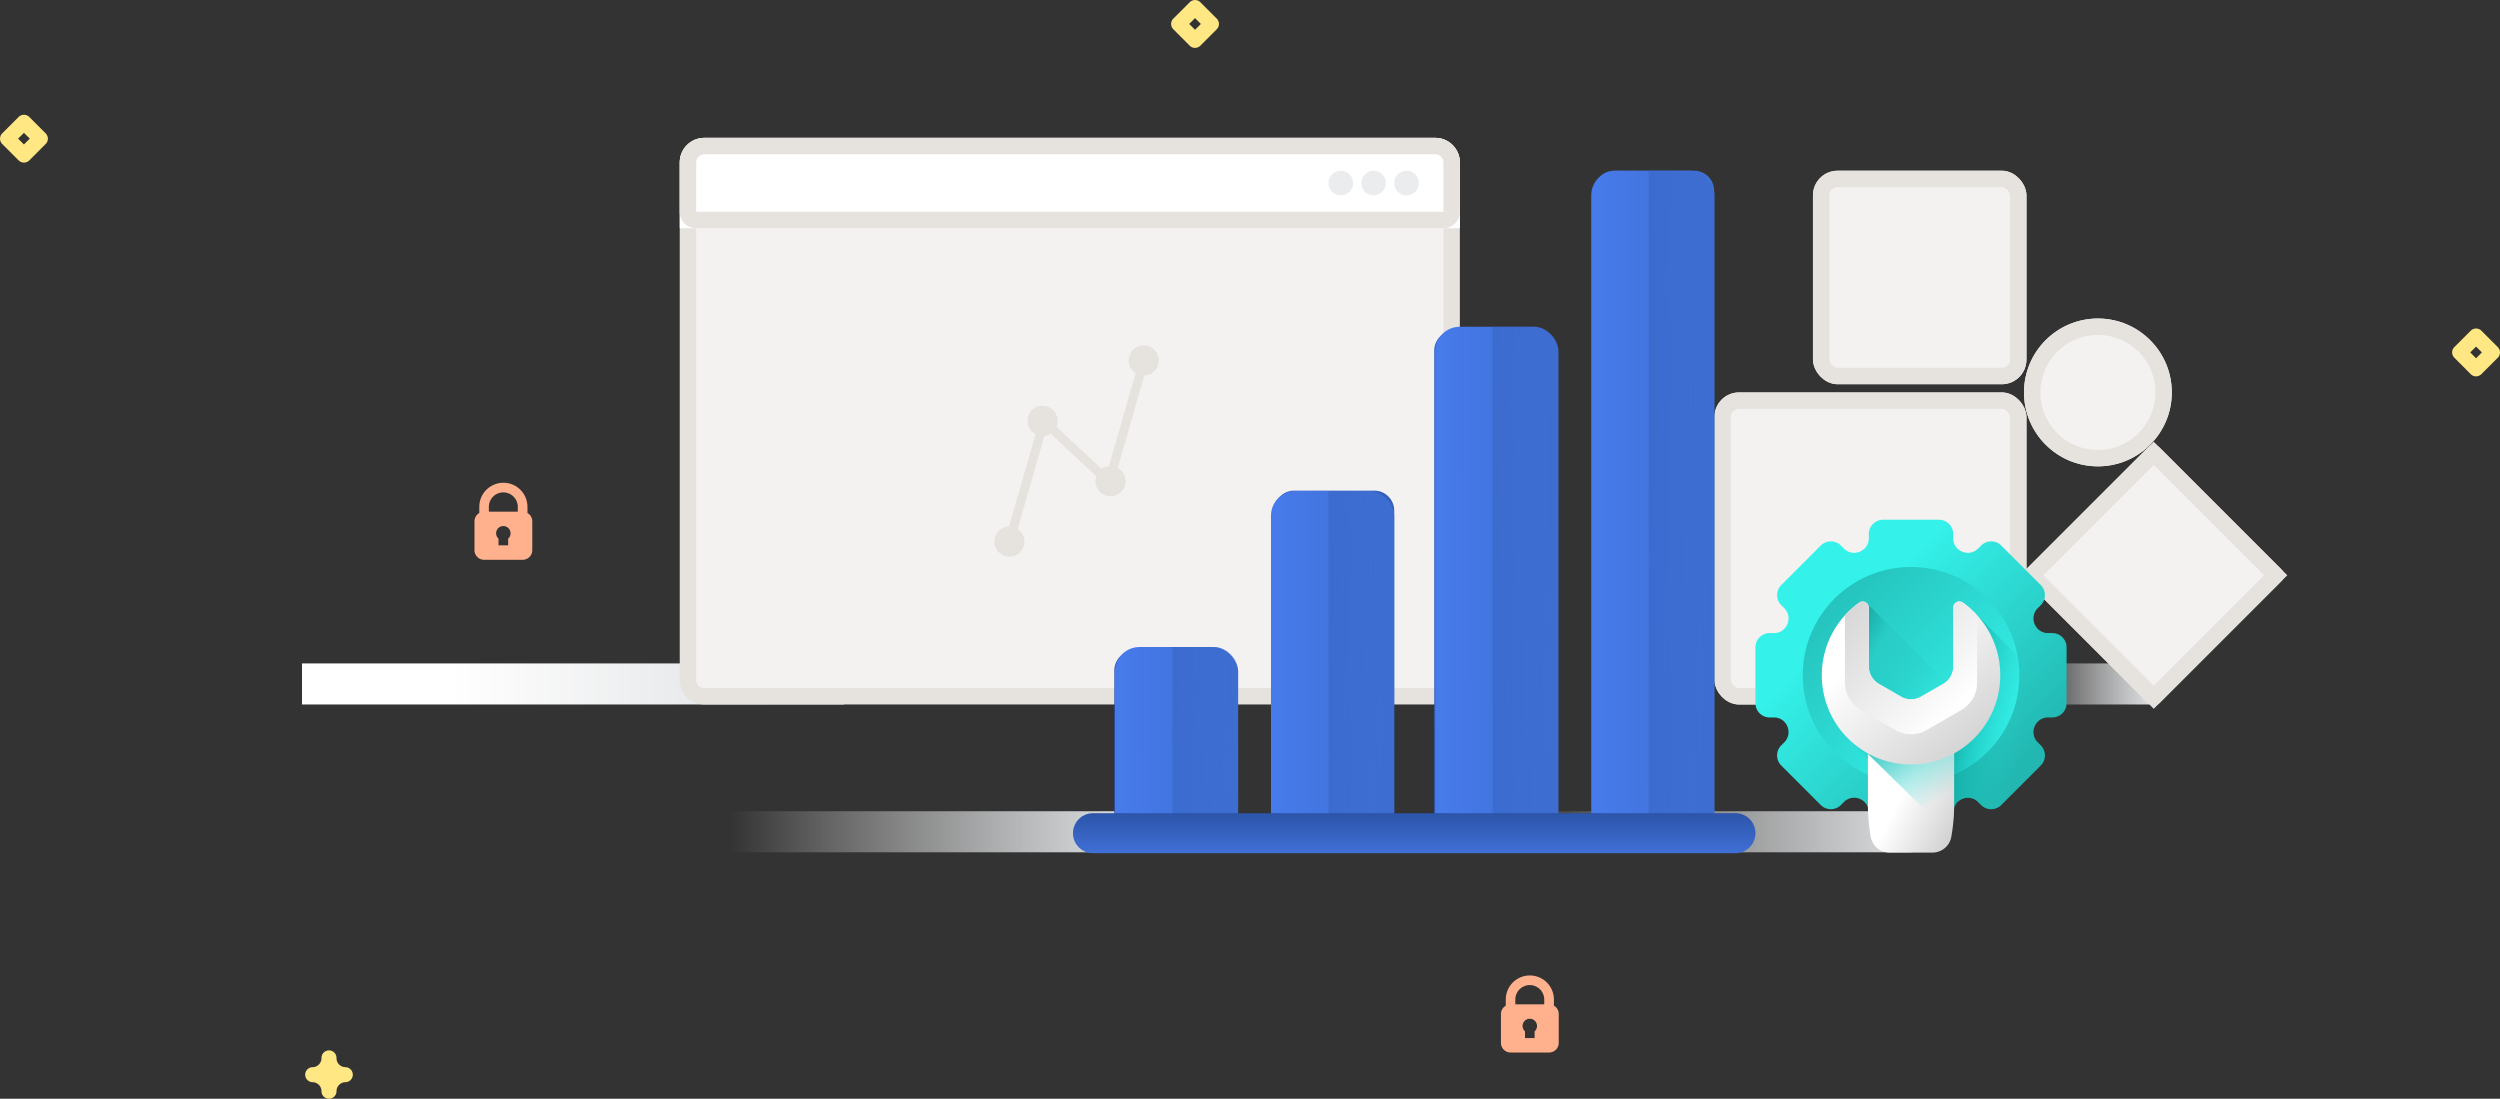 <?xml version="1.0" encoding="utf-8"?>

<!--
 * Copyright (c) 2020, WSO2 Inc. (http://www.wso2.org) All Rights Reserved.
 *
 * WSO2 Inc. licenses this file to you under the Apache License,
 * Version 2.0 (the "License"); you may not use this file except
 * in compliance with the License.
 * You may obtain a copy of the License at
 *
 *     http://www.apache.org/licenses/LICENSE-2.0
 *
 * Unless required by applicable law or agreed to in writing,
 * software distributed under the License is distributed on an
 * "AS IS" BASIS, WITHOUT WARRANTIES OR CONDITIONS OF ANY
 * KIND, either express or implied. See the License for the
 * specific language governing permissions and limitations
 * under the License.
-->

<svg xmlns="http://www.w3.org/2000/svg" xmlns:xlink="http://www.w3.org/1999/xlink" width="304.445" height="133.802"
     viewBox="0 0 304.445 133.802">
    <rect x="0" y="0" width="304.445" height="133.802" fill="#333333" stroke="none"/>
    <defs>
        <linearGradient id="linear-gradient" x1="0.274" y1="0.5" x2="1" y2="0.5" gradientUnits="objectBoundingBox">
            <stop offset="0" stop-color="#fff" stop-opacity="0"/>
            <stop offset="1" stop-color="#dbdddf"/>
        </linearGradient>
        <linearGradient id="linear-gradient-4" x1="0.274" y1="0.5" x2="1" y2="0.5" gradientUnits="objectBoundingBox">
            <stop offset="0" stop-color="#fff"/>
            <stop offset="1" stop-color="#dbdddf"/>
        </linearGradient>
        <linearGradient id="linear-gradient-5" x1="0.945" y1="0.65" x2="0.178" y2="0.718"
                        gradientUnits="objectBoundingBox">
            <stop offset="0" stop-color="#4070d6"/>
            <stop offset="1" stop-color="#2c54a9"/>
        </linearGradient>
        <linearGradient id="linear-gradient-6" x1="-0.223" y1="0.392" x2="3.137" y2="0.366"
                        gradientUnits="objectBoundingBox">
            <stop offset="0" stop-color="#497ef1"/>
            <stop offset="0.325" stop-color="#4070d6"/>
            <stop offset="1" stop-color="#2c54a9"/>
        </linearGradient>
        <linearGradient id="linear-gradient-10" x1="2.27" y1="0.346" x2="-1.758" y2="0.219"
                        gradientUnits="objectBoundingBox">
            <stop offset="0" stop-color="#4070d6" stop-opacity="0"/>
            <stop offset="0.088" stop-color="#4070d6" stop-opacity="0"/>
            <stop offset="1" stop-color="#2c54a9"/>
        </linearGradient>
        <linearGradient id="linear-gradient-14" x1="0.5" y1="1" x2="0.5" gradientUnits="objectBoundingBox">
            <stop offset="0" stop-color="#4070d6"/>
            <stop offset="1" stop-color="#2c54a9"/>
        </linearGradient>
        <linearGradient id="linear-gradient-15" x1="0.308" y1="0.308" x2="0.828" y2="0.828"
                        gradientUnits="objectBoundingBox">
            <stop offset="0" stop-color="#34f1e9"/>
            <stop offset="1" stop-color="#22b7b1"/>
        </linearGradient>
        <linearGradient id="linear-gradient-16" x1="0.821" y1="0.821" x2="0.126" y2="0.126"
                        gradientUnits="objectBoundingBox">
            <stop offset="0" stop-color="#34f1e9"/>
            <stop offset="1" stop-color="#25c2bc"/>
        </linearGradient>
        <linearGradient id="linear-gradient-17" x1="0.428" y1="0.45" x2="-0.035" y2="0.205"
                        gradientUnits="objectBoundingBox">
            <stop offset="0" stop-color="#28cbc4" stop-opacity="0"/>
            <stop offset="0.563" stop-color="#28cdc6" stop-opacity="0.922"/>
            <stop offset="1" stop-color="#0b8985"/>
        </linearGradient>
        <linearGradient id="linear-gradient-18" x1="0.608" y1="0.634" x2="-0.093" y2="0.449"
                        gradientUnits="objectBoundingBox">
            <stop offset="0" stop-color="#2ad2cb" stop-opacity="0"/>
            <stop offset="0.563" stop-color="#11b0aa" stop-opacity="0.561"/>
            <stop offset="1" stop-color="#0b8984"/>
        </linearGradient>
        <linearGradient id="linear-gradient-19" x1="0.464" y1="0.418" x2="1.086" y2="0.86"
                        gradientUnits="objectBoundingBox">
            <stop offset="0" stop-color="#fff"/>
            <stop offset="1" stop-color="#ccc"/>
        </linearGradient>
        <linearGradient id="linear-gradient-20" x1="0.801" y1="0.671" x2="0.39" y2="-0.096"
                        gradientUnits="objectBoundingBox">
            <stop offset="0" stop-color="#2ad0c9" stop-opacity="0"/>
            <stop offset="1" stop-color="#26c4be"/>
        </linearGradient>
        <linearGradient id="linear-gradient-21" x1="0.317" y1="0.252" x2="0.97" y2="0.967"
                        xlink:href="#linear-gradient-19"/>
        <linearGradient id="linear-gradient-22" x1="0.875" y1="0.78" x2="-0.125" y2="-0.215"
                        xlink:href="#linear-gradient-19"/>
    </defs>
    <g id="analytics-engine-configuration-illustration" transform="translate(-141.222 -98.21)">
        <g id="account-recovery-illustration">
            <path id="Path_95"
                  d="M424.493,166.965a.914.914,0,0,1-.914-.914,1.1,1.1,0,0,0-1.1-1.1.915.915,0,0,1,0-1.829,1.1,1.1,0,0,0,1.1-1.1.915.915,0,1,1,1.829,0,1.1,1.1,0,0,0,1.1,1.1.915.915,0,0,1,0,1.829,1.1,1.1,0,0,0-1.1,1.1.914.914,0,0,1-.914.914Z"
                  transform="translate(-243.207 65.047)" fill="#ffe783"/>
            <path id="Path_96"
                  d="M68.794,419.851a.915.915,0,0,1-.645-.267l-2-2a.914.914,0,0,1,0-1.291l2-2a.914.914,0,0,1,1.291,0l2,2a.914.914,0,0,1,0,1.291l-2,2.008A.915.915,0,0,1,68.794,419.851Zm-.711-2.917.711.711.711-.711-.711-.708Z"
                  transform="translate(75.344 -301.841)" fill="#ffe783"/>
            <path id="Path_98"
                  d="M141.064,46.254a.914.914,0,0,1-.645-.267l-2-2.005a.914.914,0,0,1,0-1.291l2-2a.914.914,0,0,1,1.291,0l2,2a.914.914,0,0,1,0,1.291l-2,2a.909.909,0,0,1-.645.267Zm-.711-2.917.711.711.711-.711-.711-.711Z"
                  transform="translate(301.688 97.79)" fill="#ffe783"/>
            <path id="Path_98-2" data-name="Path_98"
                  d="M141.064,46.254a.914.914,0,0,1-.645-.267l-2-2.005a.914.914,0,0,1,0-1.291l2-2a.914.914,0,0,1,1.291,0l2,2a.914.914,0,0,1,0,1.291l-2,2a.909.909,0,0,1-.645.267Zm-.711-2.917.711.711.711-.711-.711-.711Z"
                  transform="translate(145.688 57.79)" fill="#ffe783"/>
            <path id="padlock"
                  d="M70.9,3.681V2.932a2.932,2.932,0,1,0-5.864,0v.749a1.169,1.169,0,0,0-.586,1.01V8.209a1.174,1.174,0,0,0,1.173,1.173h4.691a1.174,1.174,0,0,0,1.173-1.173V4.691a1.169,1.169,0,0,0-.586-1.01ZM67.963,1.173a1.761,1.761,0,0,1,1.759,1.759v.586H66.2V2.932a1.761,1.761,0,0,1,1.759-1.759Zm.586,5.635v.815H67.377V6.808a.88.88,0,1,1,1.173,0Z"
                  transform="translate(259.555 217)" fill="#ffb18d"/>
            <path id="padlock-2" data-name="padlock"
                  d="M70.9,3.681V2.932a2.932,2.932,0,1,0-5.864,0v.749a1.169,1.169,0,0,0-.586,1.01V8.209a1.174,1.174,0,0,0,1.173,1.173h4.691a1.174,1.174,0,0,0,1.173-1.173V4.691a1.169,1.169,0,0,0-.586-1.01ZM67.963,1.173a1.761,1.761,0,0,1,1.759,1.759v.586H66.2V2.932a1.761,1.761,0,0,1,1.759-1.759Zm.586,5.635v.815H67.377V6.808a.88.88,0,1,1,1.173,0Z"
                  transform="translate(134.555 157)" fill="#ffb18d"/>
            <rect id="Rectangle_446" data-name="Rectangle 446" width="66" height="5" transform="translate(212 197)"
                  fill="url(#linear-gradient)"/>
            <rect id="Rectangle_479" data-name="Rectangle 479" width="66" height="5" transform="translate(308 197)"
                  fill="url(#linear-gradient)"/>
            <rect id="Rectangle_454" data-name="Rectangle 454" width="20" height="5" transform="translate(383 179)"
                  fill="url(#linear-gradient)"/>
            <g id="Group_1135" data-name="Group 1135" transform="translate(-56 -7)">
                <rect id="Rectangle_448" data-name="Rectangle 448" width="66" height="5" transform="translate(234 186)"
                      fill="url(#linear-gradient-4)"/>
                <g id="Path_2110" data-name="Path 2110" transform="translate(280 122)" fill="#f4f2f1">
                    <path d="M 92 68 L 3 68 C 1.897 68 1 67.103 1 66 L 1 3 C 1 1.897 1.897 1 3 1 L 92 1 C 93.103 1 94 1.897 94 3 L 94 66 C 94 67.103 93.103 68 92 68 Z"
                          stroke="none"/>
                    <path d="M 3 2 C 2.449 2 2 2.449 2 3 L 2 66 C 2 66.551 2.449 67 3 67 L 92 67 C 92.551 67 93 66.551 93 66 L 93 3 C 93 2.449 92.551 2 92 2 L 3 2 M 3 0 L 92 0 C 93.657 0 95 1.343 95 3 L 95 66 C 95 67.657 93.657 69 92 69 L 3 69 C 1.343 69 0 67.657 0 66 L 0 3 C 0 1.343 1.343 0 3 0 Z"
                          stroke="none" fill="#e6e3df"/>
                </g>
                <g id="Rectangle_376" data-name="Rectangle 376" transform="translate(280 122)" fill="#fff"
                   stroke="#e6e3df" stroke-width="2">
                    <path d="M3,0H92a3,3,0,0,1,3,3v8a0,0,0,0,1,0,0H0a0,0,0,0,1,0,0V3A3,3,0,0,1,3,0Z" stroke="none"/>
                    <path d="M3,1H92a2,2,0,0,1,2,2V9a1,1,0,0,1-1,1H2A1,1,0,0,1,1,9V3A2,2,0,0,1,3,1Z" fill="none"/>
                </g>
                <circle id="Ellipse_110" data-name="Ellipse 110" cx="1.5" cy="1.5" r="1.5"
                        transform="translate(367 126)" fill="#eaecee"/>
                <circle id="Ellipse_111" data-name="Ellipse 111" cx="1.5" cy="1.5" r="1.5"
                        transform="translate(363 126)" fill="#eaecee"/>
                <circle id="Ellipse_112" data-name="Ellipse 112" cx="1.5" cy="1.5" r="1.5"
                        transform="translate(359 126)" fill="#eaecee"/>
                <g id="Rectangle_452" data-name="Rectangle 452" transform="translate(406 153)" fill="#f4f2f1"
                   stroke="#e6e3df" stroke-width="2">
                    <rect width="38" height="38" rx="3" stroke="none"/>
                    <rect x="1" y="1" width="36" height="36" rx="2" fill="none"/>
                </g>
                <g id="Rectangle_473" data-name="Rectangle 473" transform="translate(418 126)" fill="#f4f2f1"
                   stroke="#e6e3df" stroke-width="2">
                    <rect width="26" height="26" rx="3" stroke="none"/>
                    <rect x="1" y="1" width="24" height="24" rx="2" fill="none"/>
                </g>
                <g id="Rectangle_453" data-name="Rectangle 453" transform="translate(443.237 175.264) rotate(-45)"
                   fill="#f4f2f1" stroke="#e6e3df" stroke-width="2">
                    <rect width="23" height="23" rx="1" stroke="none"/>
                    <rect x="1" y="1" width="21" height="21" fill="none"/>
                </g>
                <g id="Ellipse_191" data-name="Ellipse 191" transform="translate(443.7 144)" fill="#f4f2f1"
                   stroke="#e6e3df" stroke-width="2">
                    <circle cx="9" cy="9" r="9" stroke="none"/>
                    <circle cx="9" cy="9" r="8" fill="none"/>
                </g>
                <path id="analytics"
                      d="M.3,24.9a1.839,1.839,0,0,1,1.8-1.839L5.324,11.817a1.838,1.838,0,1,1,2.548-.9l5.509,5.136a1.831,1.831,0,0,1,.878-.337l3.251-11.33a1.838,1.838,0,1,1,1.064.291l-3.23,11.257a1.838,1.838,0,1,1-2.626,1.009l-5.566-5.19a1.826,1.826,0,0,1-.737.262L3.159,23.368A1.839,1.839,0,1,1,.3,24.9Z"
                      transform="translate(318 146.264)" fill="#e6e3df"/>
            </g>
        </g>
        <g id="analytics_1_" data-name="analytics (1)" transform="translate(271.889 119.002)">
            <g id="Group_1169" data-name="Group 1169" transform="translate(5.032)">
                <g id="Group_1168" data-name="Group 1168">
                    <path id="Path_2179" data-name="Path 2179"
                          d="M62.653,38.957H52.913a2.435,2.435,0,0,0-2.435,2.435V80.674H65.088V41.392A2.435,2.435,0,0,0,62.653,38.957ZM43.174,58.436H33.435A2.435,2.435,0,0,0,31,60.871v19.8H45.609v-19.8A2.435,2.435,0,0,0,43.174,58.436ZM101.61,0H91.871a2.435,2.435,0,0,0-2.435,2.435V80.674h14.609V2.435A2.435,2.435,0,0,0,101.61,0ZM82.131,19.479H72.392a2.435,2.435,0,0,0-2.435,2.435V80.674H84.566V21.913A2.435,2.435,0,0,0,82.131,19.479Z"
                          transform="translate(-31)" fill="url(#linear-gradient-5)"/>
                    <rect id="Rectangle_458" data-name="Rectangle 458" width="15" height="81" rx="3"
                          transform="translate(58.079 -0.002)" fill="url(#linear-gradient-6)"/>
                    <rect id="Rectangle_459" data-name="Rectangle 459" width="15" height="62" rx="3"
                          transform="translate(39.079 18.998)" fill="url(#linear-gradient-6)"/>
                    <rect id="Rectangle_460" data-name="Rectangle 460" width="15" height="42" rx="3"
                          transform="translate(19.079 38.998)" fill="url(#linear-gradient-6)"/>
                    <rect id="Rectangle_461" data-name="Rectangle 461" width="15" height="23" rx="3"
                          transform="translate(0.079 57.998)" fill="url(#linear-gradient-6)"/>
                    <path id="Rectangle_462" data-name="Rectangle 462"
                          d="M0,0H5A3,3,0,0,1,8,3V78a3,3,0,0,1-3,3H0a0,0,0,0,1,0,0V0A0,0,0,0,1,0,0Z"
                          transform="translate(65.079 -0.002)" fill="url(#linear-gradient-10)"/>
                    <path id="Rectangle_463" data-name="Rectangle 463"
                          d="M0,0H5A3,3,0,0,1,8,3V59a3,3,0,0,1-3,3H0a0,0,0,0,1,0,0V0A0,0,0,0,1,0,0Z"
                          transform="translate(46.079 18.998)" fill="url(#linear-gradient-10)"/>
                    <path id="Rectangle_464" data-name="Rectangle 464"
                          d="M0,0H5A3,3,0,0,1,8,3V41a3,3,0,0,1-3,3H0a0,0,0,0,1,0,0V0A0,0,0,0,1,0,0Z"
                          transform="translate(26.079 38.998)" fill="url(#linear-gradient-10)"/>
                    <path id="Rectangle_465" data-name="Rectangle 465"
                          d="M0,0H5A3,3,0,0,1,8,3V22a3,3,0,0,1-3,3H0a0,0,0,0,1,0,0V0A0,0,0,0,1,0,0Z"
                          transform="translate(7.079 57.998)" fill="url(#linear-gradient-10)"/>
                </g>
            </g>
            <g id="Group_1171" data-name="Group 1171">
                <g id="Group_1170" data-name="Group 1170">
                    <path id="Path_2180" data-name="Path 2180"
                          d="M80.674,78.239H2.435a2.435,2.435,0,1,0,0,4.87H80.674a2.435,2.435,0,0,0,0-4.87Z"
                          fill="url(#linear-gradient-14)"/>
                </g>
            </g>
        </g>
        <g id="google_2_" data-name="google (2)" transform="translate(338.334 161.501)">
            <path id="Path_2115" data-name="Path 2115"
                  d="M54.553,22.343v-6.8a1.738,1.738,0,0,0-1.738-1.738h-.537a1.746,1.746,0,0,1-1.611-1.086l-.009-.022a1.747,1.747,0,0,1,.37-1.909l.379-.379a1.738,1.738,0,0,0,0-2.458L46.6,3.145a1.738,1.738,0,0,0-2.458,0l-.379.379a1.747,1.747,0,0,1-1.909.37l-.022-.009a1.746,1.746,0,0,1-1.086-1.611V1.738A1.738,1.738,0,0,0,39.009,0h-6.8a1.738,1.738,0,0,0-1.738,1.738v.537a1.746,1.746,0,0,1-1.086,1.611l-.022.009a1.747,1.747,0,0,1-1.909-.37l-.379-.379a1.738,1.738,0,0,0-2.458,0L19.811,7.952a1.738,1.738,0,0,0,0,2.458l.379.379a1.747,1.747,0,0,1,.37,1.909l-.009.022a1.746,1.746,0,0,1-1.611,1.086H18.4a1.738,1.738,0,0,0-1.738,1.738v6.8A1.738,1.738,0,0,0,18.4,24.08h.537a1.746,1.746,0,0,1,1.611,1.086l.009.022a1.747,1.747,0,0,1-.37,1.909l-.379.379a1.738,1.738,0,0,0,0,2.458l4.807,4.807a1.738,1.738,0,0,0,2.458,0l.379-.379a1.747,1.747,0,0,1,1.909-.37l.022.009a1.746,1.746,0,0,1,1.086,1.611v.537a1.738,1.738,0,0,0,1.738,1.738h6.8a1.738,1.738,0,0,0,1.738-1.738v-.537A1.746,1.746,0,0,1,41.833,34l.022-.009a1.747,1.747,0,0,1,1.909.37l.379.379a1.738,1.738,0,0,0,2.458,0l4.807-4.807a1.738,1.738,0,0,0,0-2.458l-.379-.379a1.747,1.747,0,0,1-.37-1.909l.009-.022a1.746,1.746,0,0,1,1.611-1.086h.537a1.738,1.738,0,0,0,1.738-1.738Z"
                  transform="translate(0)" fill="url(#linear-gradient-15)"/>
            <circle id="Ellipse_168" data-name="Ellipse 168" cx="13.189" cy="13.189" r="13.189"
                    transform="translate(22.421 5.755)" fill="url(#linear-gradient-16)"/>
            <path id="Path_2116" data-name="Path 2116"
                  d="M150.035,137.829a1.737,1.737,0,0,1-1.728,1.56h-.537a1.746,1.746,0,0,0-1.611,1.086l-.009.022a1.748,1.748,0,0,0,.37,1.909l.38.379a1.738,1.738,0,0,1,0,2.457l-4.808,4.807a1.737,1.737,0,0,1-2.457,0l-.379-.379a1.748,1.748,0,0,0-1.909-.37l-.022.009a1.746,1.746,0,0,0-1.086,1.611v.537a1.737,1.737,0,0,1-1.569,1.729l-10.958-10.963a10.692,10.692,0,0,1-3.308-7.952,10.4,10.4,0,0,1,4.381-8.695c.342-.245.776-.32,1.011-.037.078.095,9.436,9.436,9.541,9.538a2.439,2.439,0,0,0,.9-1.893v-7.174a.744.744,0,0,1,1.174-.608,10.957,10.957,0,0,1,1.675,1.478Z"
                  transform="translate(-95.492 -115.308)" fill="url(#linear-gradient-17)"/>
            <path id="Path_2117" data-name="Path 2117"
                  d="M320.49,153.2l-.379-.379a1.747,1.747,0,0,1-.37-1.909l.009-.022a1.746,1.746,0,0,1,1.611-1.086h.537a1.738,1.738,0,0,0,1.729-1.559l-10.948-10.948q-.348-.377-.73-.718a10.869,10.869,0,0,1-2.965,16.82v9.963a1.735,1.735,0,0,0,.846-1.49v-.537a1.746,1.746,0,0,1,1.086-1.611l.022-.009a1.747,1.747,0,0,1,1.909.37l.379.379a1.738,1.738,0,0,0,2.458,0l4.807-4.807A1.738,1.738,0,0,0,320.49,153.2Z"
                  transform="translate(-269.082 -125.72)" fill="url(#linear-gradient-18)"/>
            <path id="Path_2118" data-name="Path 2118"
                  d="M199.1,336.809a22.283,22.283,0,0,0,.348-3.919v-8.972h-10.5v8.972a22.282,22.282,0,0,0,.348,3.919,2.33,2.33,0,0,0,2.309,1.9h5.186A2.33,2.33,0,0,0,199.1,336.809Z"
                  transform="translate(-158.589 -298.172)" fill="url(#linear-gradient-19)"/>
            <path id="Path_2119" data-name="Path 2119"
                  d="M188.948,326.7l10.178,9.959a22.277,22.277,0,0,0,.322-3.767v-8.972h-10.5Z"
                  transform="translate(-158.589 -298.172)" fill="url(#linear-gradient-20)"/>
            <path id="Path_2120" data-name="Path 2120"
                  d="M140.008,134.254a10.867,10.867,0,1,1-17.184-8.844.745.745,0,0,1,1.179.6v7.173a2.442,2.442,0,0,0,1.221,2.115l2.7,1.556a2.442,2.442,0,0,0,2.442,0l2.7-1.556a2.442,2.442,0,0,0,1.221-2.115v-7.173a.744.744,0,0,1,1.174-.608A10.853,10.853,0,0,1,140.008,134.254Z"
                  transform="translate(-93.531 -115.31)" fill="url(#linear-gradient-21)"/>
            <path id="Path_2121" data-name="Path 2121"
                  d="M153.814,135.17a3.823,3.823,0,0,0,1.911,3.311l4.22,2.436a3.823,3.823,0,0,0,3.823,0l4.22-2.436a3.823,3.823,0,0,0,1.911-3.311v-8.223a10.919,10.919,0,0,0-1.731-1.54.744.744,0,0,0-1.174.608v7.173a2.442,2.442,0,0,1-1.221,2.115l-2.7,1.556a2.442,2.442,0,0,1-2.442,0l-2.7-1.556a2.442,2.442,0,0,1-1.221-2.115v-7.173a.745.745,0,0,0-1.179-.6,10.928,10.928,0,0,0-1.726,1.536v8.223Z"
                  transform="translate(-126.247 -115.311)" fill="url(#linear-gradient-22)"/>
        </g>
    </g>
</svg>
